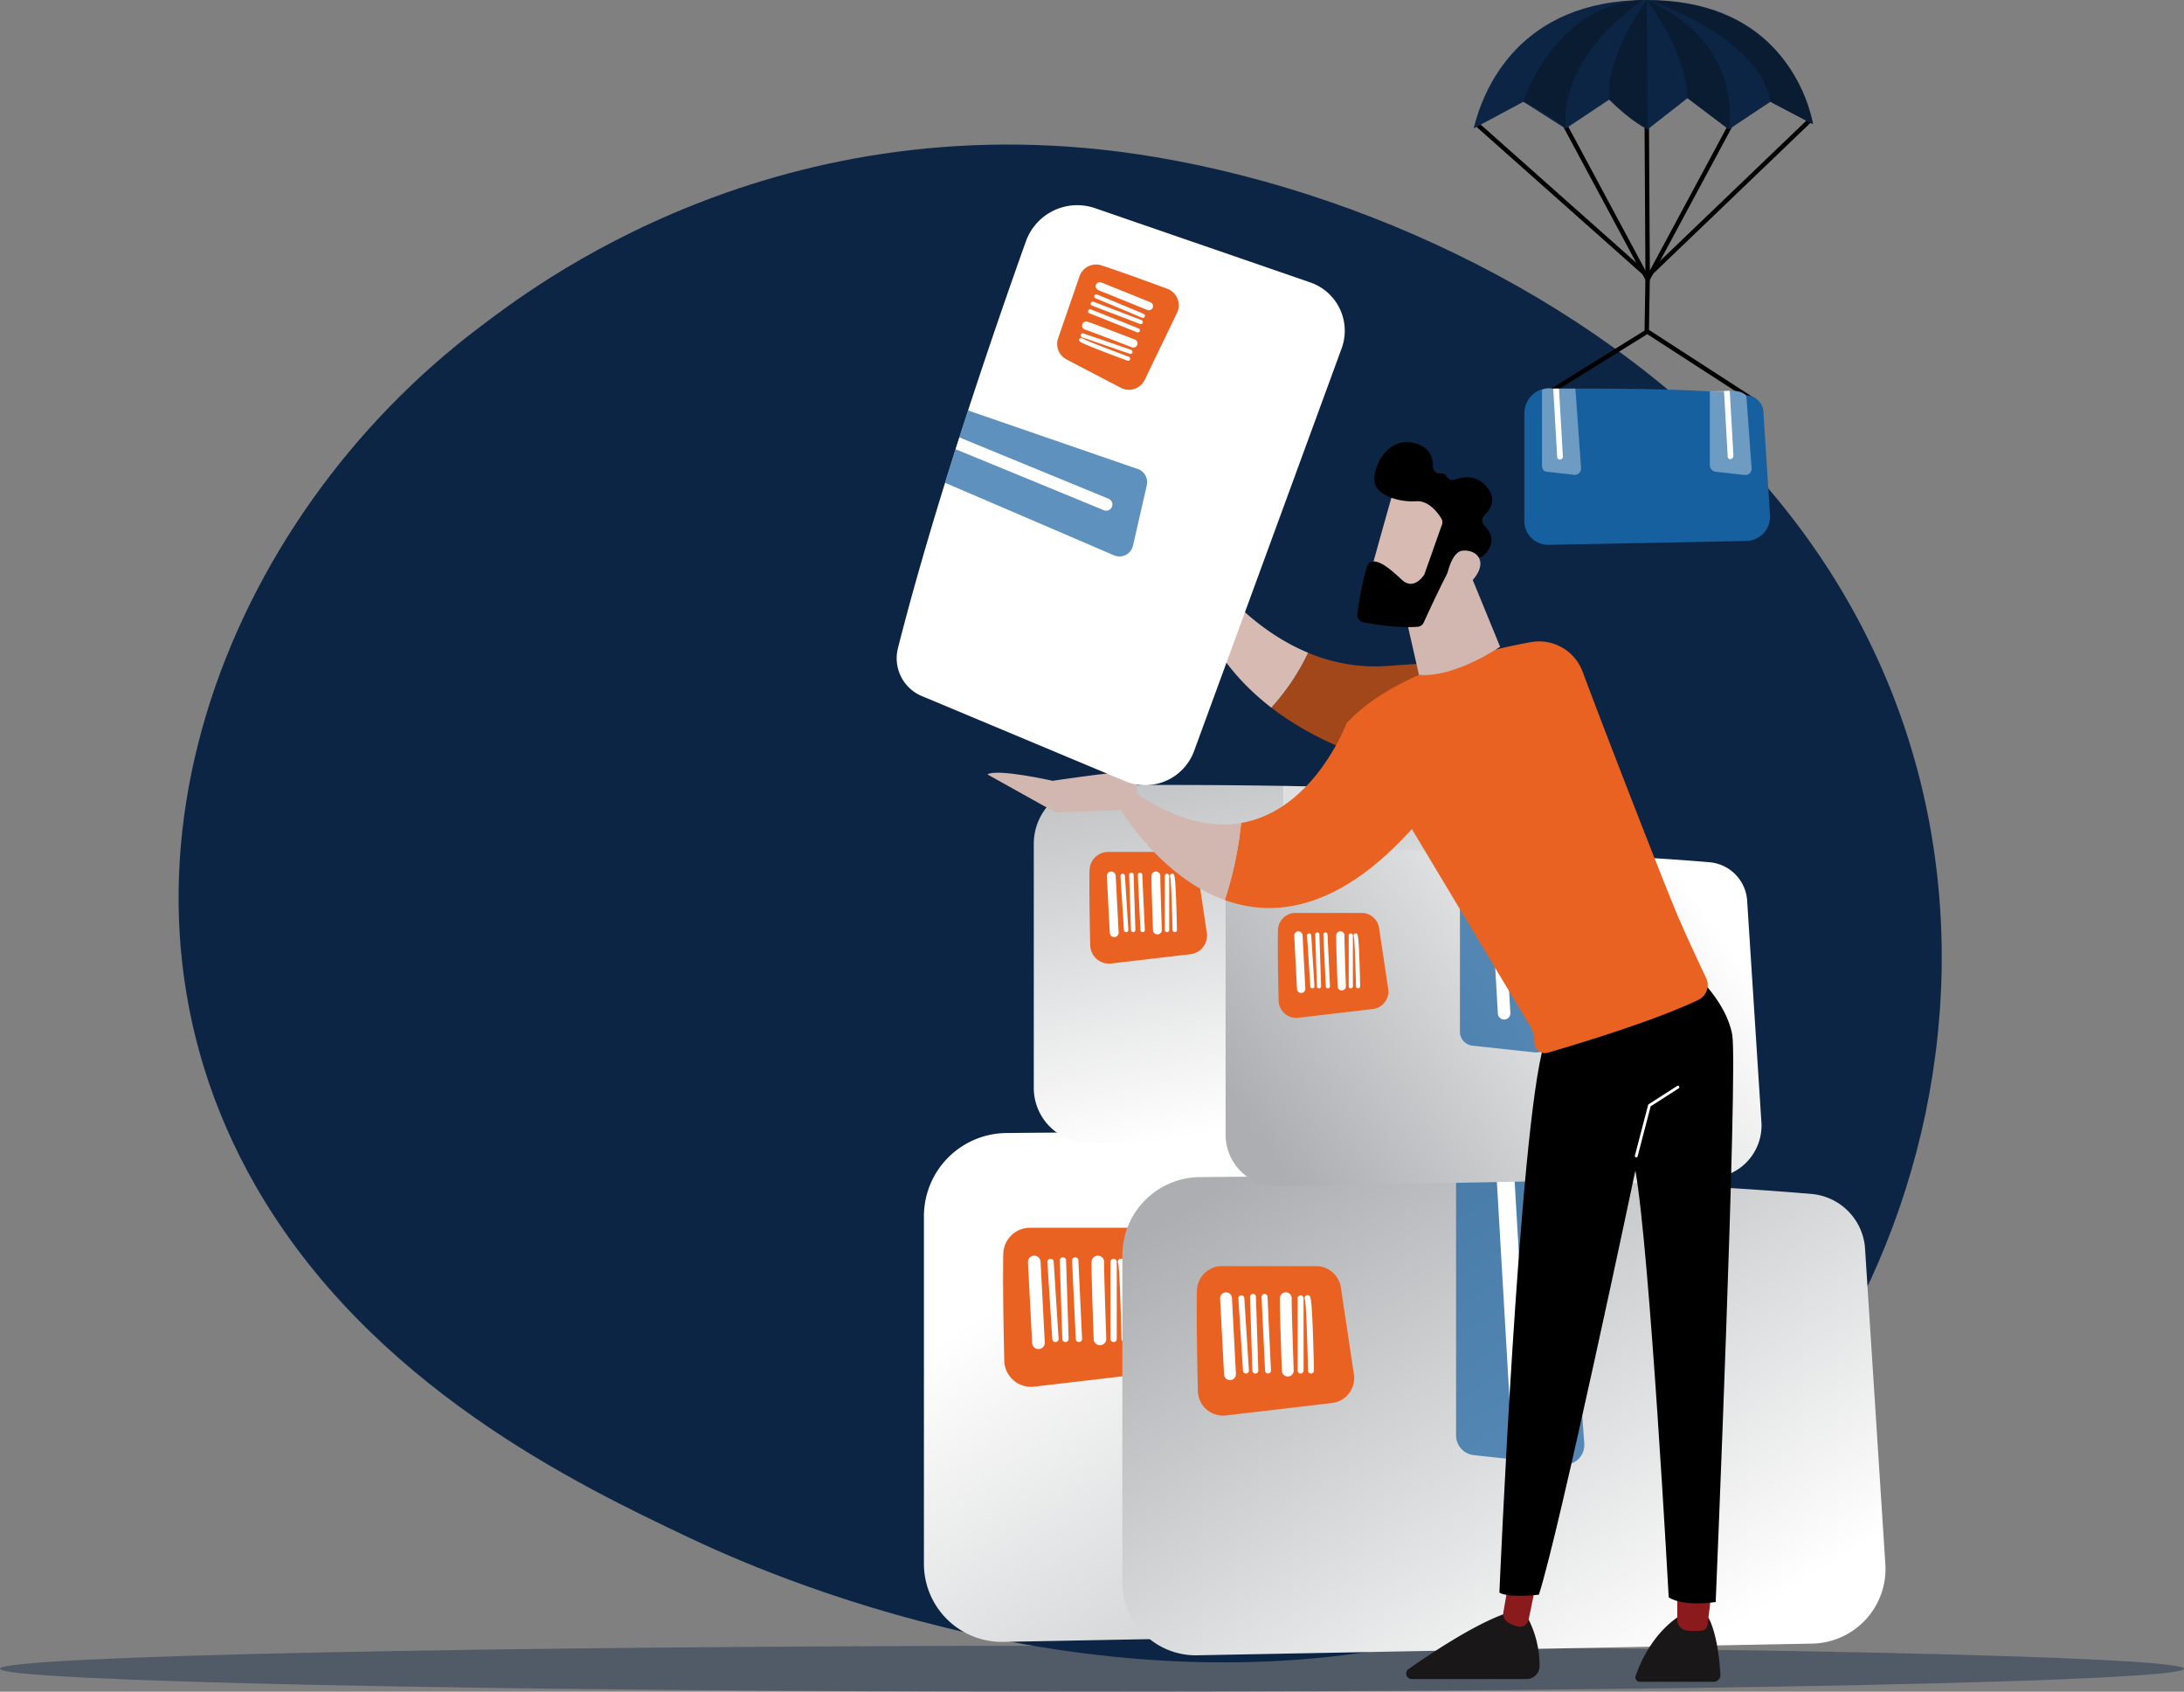 <svg xmlns="http://www.w3.org/2000/svg" xmlns:xlink="http://www.w3.org/1999/xlink" width="867.441" height="671.979" viewBox="0 0 867.441 671.979">
  <rect x="0" y="0" width="867.441" height="671.979" fill="#808080" stroke="none"/>
  <defs>
    <linearGradient id="linear-gradient" x1="1.314" y1="2.769" x2="0.506" y2="1.604" gradientUnits="objectBoundingBox">
      <stop offset="0" stop-color="#ea6222"/>
      <stop offset="0.247" stop-color="#a64f2c"/>
      <stop offset="0.511" stop-color="#643d37"/>
      <stop offset="0.734" stop-color="#34303e"/>
      <stop offset="0.904" stop-color="#172843"/>
      <stop offset="1" stop-color="#0c2545"/>
    </linearGradient>
    <linearGradient id="linear-gradient-2" x1="1.063" y1="1.082" x2="0.202" y2="0.23" gradientUnits="objectBoundingBox">
      <stop offset="0" stop-color="#acaeb1"/>
      <stop offset="1" stop-color="#fff"/>
    </linearGradient>
    <linearGradient id="linear-gradient-3" x1="0.206" y1="-0.404" x2="0.603" y2="0.884" xlink:href="#linear-gradient-2"/>
    <linearGradient id="linear-gradient-4" x1="0.068" y1="0.083" x2="0.855" y2="0.887" xlink:href="#linear-gradient-2"/>
    <linearGradient id="linear-gradient-5" x1="-0.001" y1="0.711" x2="0.946" y2="0.292" xlink:href="#linear-gradient-2"/>
    <linearGradient id="linear-gradient-6" x1="-1.418" y1="0.572" x2="8.739" y2="0.193" gradientUnits="objectBoundingBox">
      <stop offset="0" stop-color="#fff"/>
      <stop offset="1" stop-color="#fff"/>
    </linearGradient>
    <linearGradient id="linear-gradient-7" x1="-1.837" y1="0.568" x2="11.976" y2="0.167" xlink:href="#linear-gradient-6"/>
    <linearGradient id="linear-gradient-8" x1="-1.263" y1="0.558" x2="10.585" y2="0.17" xlink:href="#linear-gradient-6"/>
    <linearGradient id="linear-gradient-9" x1="-0.622" y1="0.551" x2="9.073" y2="0.109" xlink:href="#linear-gradient-6"/>
    <linearGradient id="linear-gradient-10" x1="-1.437" y1="0.541" x2="19.534" y2="0.1" xlink:href="#linear-gradient-6"/>
    <linearGradient id="linear-gradient-11" x1="-0.42" y1="0.531" x2="11.387" y2="0.138" xlink:href="#linear-gradient-6"/>
    <linearGradient id="linear-gradient-12" x1="-1.261" y1="0.588" x2="6.748" y2="0.188" xlink:href="#linear-gradient-6"/>
    <linearGradient id="linear-gradient-13" x1="451.756" y1="0.5" x2="452.756" y2="0.5" gradientUnits="objectBoundingBox">
      <stop offset="0" stop-color="#8a1a1b"/>
      <stop offset="1" stop-color="#ab2d2d"/>
    </linearGradient>
    <linearGradient id="linear-gradient-14" x1="464.414" y1="0.5" x2="465.414" y2="0.5" xlink:href="#linear-gradient-13"/>
    <linearGradient id="linear-gradient-15" x1="129.298" y1="0.5" x2="130.298" y2="0.5" gradientUnits="objectBoundingBox">
      <stop offset="0" stop-color="#d7bbb3"/>
      <stop offset="1" stop-color="#d2b7b0"/>
    </linearGradient>
    <linearGradient id="linear-gradient-16" x1="139.578" y1="-1.615" x2="137.293" y2="1.548" xlink:href="#linear-gradient-15"/>
    <linearGradient id="linear-gradient-17" x1="113.633" y1="-2.795" x2="111.794" y2="5.663" xlink:href="#linear-gradient-15"/>
    <linearGradient id="linear-gradient-18" x1="161.33" y1="-1.142" x2="158.68" y2="2.815" xlink:href="#linear-gradient-15"/>
    <linearGradient id="linear-gradient-19" x1="87.166" y1="124.485" x2="85.948" y2="125.78" xlink:href="#linear-gradient-15"/>
    <linearGradient id="linear-gradient-20" x1="233.933" y1="393.405" x2="236.634" y2="390.867" xlink:href="#linear-gradient-15"/>
  </defs>
  <g id="Group_398" data-name="Group 398" transform="translate(3378.717 -515.905)">
    <path id="Path_401" data-name="Path 401" d="M-2511.276,1341.251c0,5.043-194.183,9.134-433.723,9.134s-433.718-4.091-433.718-9.134,194.184-9.139,433.718-9.139S-2511.276,1336.2-2511.276,1341.251Z" transform="translate(0 -162.5)" fill="#0c2545" opacity="0.4"/>
    <g id="Group_397" data-name="Group 397" transform="translate(-3307.785 515.905)">
      <path id="Path_402" data-name="Path 402" d="M-2733.774,1162.486c-17.294,8.245-32.619,12.381-44.728,15.649-142.334,38.412-280.334-23.595-309.473-37.446-43.028-20.454-126.2-59.99-171.82-139.846-69.017-120.815-12.32-264.327,89.407-340.859,18.607-14,118.251-92.725,268.309-67.4,90.813,15.329,188.017,63.776,247.666,136.811C-2529.206,882.707-2602.72,1100-2733.774,1162.486Z" transform="translate(3290.152 -530.18)" fill="url(#linear-gradient)"/>
      <g id="Group_380" data-name="Group 380" transform="translate(296.031 311.803)">
        <g id="Group_377" data-name="Group 377" transform="translate(0 138.023)">
          <path id="Path_403" data-name="Path 403" d="M-2920.533,1248.895V1110.87a33.07,33.07,0,0,1,32.708-33.087c54.422-.593,166.666-.622,258.505,7.117a24.861,24.861,0,0,1,22.735,23.9l8.584,133.441a31.6,31.6,0,0,1-30.976,32.732l-259.945,4.939A31.02,31.02,0,0,1-2920.533,1248.895Z" transform="translate(2920.533 -1077.55)" fill="url(#linear-gradient-2)"/>
          <path id="Path_404" data-name="Path 404" d="M-2881.2,1135.215c-.231,11.745.117,30.378.4,42.418a10.631,10.631,0,0,0,11.87,10.308l44.788-5.249a10.636,10.636,0,0,0,9.28-12.139l-5.5-36.674a10.636,10.636,0,0,0-10.519-9.059h-39.692A10.621,10.621,0,0,0-2881.2,1135.215Z" transform="translate(2912.716 -1086.961)" fill="#ea6222"/>
          <path id="Path_405" data-name="Path 405" d="M-2736.9,1195.442l37.361,4.03a8.423,8.423,0,0,0,9.3-8.992l-8.168-111.138c-15.661-.5-31.11-.859-46.017-1.113v108.838A8.424,8.424,0,0,0-2736.9,1195.442Z" transform="translate(2885.471 -1077.686)" fill="#fff" opacity="0.37"/>
          <path id="Path_406" data-name="Path 406" d="M-2717.325,1176.264a3.756,3.756,0,0,0,3.748,3.54q.111,0,.221-.007a3.754,3.754,0,0,0,3.533-3.969l-5.634-97c-2.526-.062-5.031-.118-7.537-.175Z" transform="translate(2881.205 -1077.771)" fill="#fff"/>
          <g id="Group_376" data-name="Group 376" transform="translate(41.319 48.95)">
            <path id="Path_407" data-name="Path 407" d="M-2856.107,1173.293a1.254,1.254,0,0,1-1.251-1.174l-1.937-30.552a1.251,1.251,0,0,1,1.172-1.329,1.224,1.224,0,0,1,1.328,1.172l1.938,30.551a1.252,1.252,0,0,1-1.173,1.328C-2856.056,1173.293-2856.083,1173.293-2856.107,1173.293Z" transform="translate(2867.023 -1138.981)" fill="#fff"/>
            <path id="Path_408" data-name="Path 408" d="M-2850.9,1173.148a1.252,1.252,0,0,1-1.252-1.211l-1.016-31.136a1.255,1.255,0,0,1,1.211-1.294,1.185,1.185,0,0,1,1.294,1.211l1.016,31.136a1.254,1.254,0,0,1-1.211,1.294Z" transform="translate(2865.803 -1138.836)" fill="#fff"/>
            <path id="Path_409" data-name="Path 409" d="M-2844.332,1173.148a1.251,1.251,0,0,1-1.25-1.193c-.245-5.119-1.463-30.679-1.463-31.2a1.253,1.253,0,0,1,1.253-1.253,1.253,1.253,0,0,1,1.253,1.24c.014.68.961,20.631,1.458,31.09a1.248,1.248,0,0,1-1.191,1.309A.505.505,0,0,1-2844.332,1173.148Zm-.207-32.389h0Z" transform="translate(2864.583 -1138.836)" fill="#fff"/>
            <path id="Path_410" data-name="Path 410" d="M-2834.063,1174.235a2.5,2.5,0,0,1-2.5-2.417c-1.059-30.167-.873-30.847-.751-31.3a2.508,2.508,0,0,1,3.075-1.759,2.507,2.507,0,0,1,1.825,2.75c-.08,1.812.48,19.365.856,30.13a2.5,2.5,0,0,1-2.415,2.592Z" transform="translate(2862.665 -1138.67)" fill="#fff"/>
            <path id="Path_411" data-name="Path 411" d="M-2826.763,1173.294a1.252,1.252,0,0,1-1.253-1.253V1141.49a1.253,1.253,0,0,1,1.253-1.253,1.252,1.252,0,0,1,1.252,1.253v30.552A1.251,1.251,0,0,1-2826.763,1173.294Z" transform="translate(2860.795 -1138.981)" fill="#fff"/>
            <path id="Path_412" data-name="Path 412" d="M-2821.653,1173.276a1.253,1.253,0,0,1-1.252-1.223c-.24-10.616-.8-27.956-1.3-30.04a1.254,1.254,0,0,1,.047-1.3,1.25,1.25,0,0,1,1.734-.36c.683.448,1.331.872,2.026,31.641a1.254,1.254,0,0,1-1.223,1.281Z" transform="translate(2860.068 -1138.963)" fill="#fff"/>
            <path id="Path_413" data-name="Path 413" d="M-2864.768,1175.764a2.508,2.508,0,0,1-2.5-2.376l-1.671-32.08a2.507,2.507,0,0,1,2.373-2.632,2.536,2.536,0,0,1,2.633,2.373l1.671,32.081a2.509,2.509,0,0,1-2.373,2.633C-2864.681,1175.764-2864.724,1175.764-2864.768,1175.764Z" transform="translate(2868.943 -1138.669)" fill="#fff"/>
          </g>
        </g>
        <g id="Group_379" data-name="Group 379" transform="translate(43.633)">
          <path id="Path_414" data-name="Path 414" d="M-2866.054,1025.548V928.617a23.225,23.225,0,0,1,22.969-23.237c38.219-.416,117.046-.437,181.542,5a17.46,17.46,0,0,1,15.966,16.781l6.029,93.714a22.19,22.19,0,0,1-21.753,22.986l-182.553,3.469A21.785,21.785,0,0,1-2866.054,1025.548Z" transform="translate(2866.054 -905.217)" fill="url(#linear-gradient-3)"/>
          <path id="Path_415" data-name="Path 415" d="M-2838.428,945.713c-.162,8.248.083,21.335.283,29.79a7.466,7.466,0,0,0,8.337,7.238l31.453-3.687a7.467,7.467,0,0,0,6.517-8.525l-3.861-25.756a7.468,7.468,0,0,0-7.386-6.361h-27.875A7.458,7.458,0,0,0-2838.428,945.713Z" transform="translate(2860.564 -911.826)" fill="#ea6222"/>
          <path id="Path_416" data-name="Path 416" d="M-2737.1,988.01l26.239,2.83a5.915,5.915,0,0,0,6.533-6.314l-5.736-78.05c-11-.348-21.847-.6-32.316-.782v76.434A5.916,5.916,0,0,0-2737.1,988.01Z" transform="translate(2841.431 -905.312)" fill="#fff" opacity="0.37"/>
          <path id="Path_417" data-name="Path 417" d="M-2723.346,974.542a2.639,2.639,0,0,0,2.633,2.487c.052,0,.1,0,.155-.006a2.636,2.636,0,0,0,2.481-2.786l-3.957-68.119c-1.773-.044-3.533-.083-5.292-.123Z" transform="translate(2838.435 -905.372)" fill="#fff"/>
          <g id="Group_378" data-name="Group 378" transform="translate(29.017 34.376)">
            <path id="Path_418" data-name="Path 418" d="M-2820.81,972.456a.879.879,0,0,1-.878-.825l-1.361-21.456a.879.879,0,0,1,.823-.933.859.859,0,0,1,.933.823l1.362,21.456a.88.88,0,0,1-.823.933C-2820.774,972.456-2820.793,972.456-2820.81,972.456Z" transform="translate(2828.475 -948.358)" fill="#fff"/>
            <path id="Path_419" data-name="Path 419" d="M-2817.152,972.354a.88.88,0,0,1-.879-.851l-.714-21.866a.882.882,0,0,1,.851-.909.833.833,0,0,1,.909.851l.713,21.866a.881.881,0,0,1-.851.909Z" transform="translate(2827.619 -948.256)" fill="#fff"/>
            <path id="Path_420" data-name="Path 420" d="M-2812.54,972.354a.878.878,0,0,1-.878-.839c-.172-3.594-1.029-21.545-1.029-21.908a.88.88,0,0,1,.881-.879.88.88,0,0,1,.88.871c.01.477.675,14.488,1.023,21.834a.878.878,0,0,1-.837.919A.354.354,0,0,1-2812.54,972.354Zm-.146-22.747h0Z" transform="translate(2826.762 -948.256)" fill="#fff"/>
            <path id="Path_421" data-name="Path 421" d="M-2805.328,973.117a1.758,1.758,0,0,1-1.756-1.7c-.744-21.186-.614-21.663-.527-21.979a1.759,1.759,0,0,1,2.159-1.235,1.76,1.76,0,0,1,1.282,1.931c-.057,1.273.336,13.6.6,21.16a1.758,1.758,0,0,1-1.7,1.82C-2805.285,973.117-2805.308,973.117-2805.328,973.117Z" transform="translate(2825.415 -948.14)" fill="#fff"/>
            <path id="Path_422" data-name="Path 422" d="M-2800.2,972.456a.879.879,0,0,1-.88-.88V950.12a.879.879,0,0,1,.88-.879.879.879,0,0,1,.879.879v21.456A.879.879,0,0,1-2800.2,972.456Z" transform="translate(2824.102 -948.359)" fill="#fff"/>
            <path id="Path_423" data-name="Path 423" d="M-2796.613,972.443a.879.879,0,0,1-.879-.859c-.169-7.456-.562-19.633-.915-21.1a.88.88,0,0,1,.033-.912.877.877,0,0,1,1.218-.252c.48.314.935.612,1.422,22.22a.881.881,0,0,1-.859.9Z" transform="translate(2823.591 -948.346)" fill="#fff"/>
            <path id="Path_424" data-name="Path 424" d="M-2826.892,974.19a1.761,1.761,0,0,1-1.756-1.668l-1.174-22.53a1.762,1.762,0,0,1,1.667-1.849,1.782,1.782,0,0,1,1.849,1.667l1.173,22.53a1.76,1.76,0,0,1-1.666,1.849C-2826.83,974.19-2826.861,974.19-2826.892,974.19Z" transform="translate(2829.824 -948.139)" fill="#fff"/>
          </g>
        </g>
      </g>
      <g id="Group_385" data-name="Group 385" transform="translate(514.382)">
        <g id="Group_381" data-name="Group 381" transform="translate(0.668 46.043)">
          <path id="Path_425" data-name="Path 425" d="M-2578.614,638.4l-.6-.533-67.857-60.29,1.153-1.345,67.258,59.757,63.992-61.38,1.2,1.3Z" transform="translate(2647.07 -573.635)"/>
          <path id="Path_426" data-name="Path 426" d="M-2561.433,659.854l-1.755-.03.374-22.889-.374-63.531,1.755-.01.374,63.551Z" transform="translate(2630.369 -573.393)"/>
          <path id="Path_427" data-name="Path 427" d="M-2569.934,641.057l-33.418-62.293,1.54-.855,31.88,59.425,31.939-59.425,1.539.857Z" transform="translate(2638.366 -574.292)"/>
          <path id="Path_428" data-name="Path 428" d="M-2529.918,708.653l-42.559-27.544-42.006,26.1-.915-1.524,42.94-26.683,43.481,28.141Z" transform="translate(2640.764 -594.42)"/>
        </g>
        <g id="Group_383" data-name="Group 383" transform="translate(20.114 154.255)">
          <g id="Group_382" data-name="Group 382">
            <path id="Path_429" data-name="Path 429" d="M-2525.2,759.058a9.662,9.662,0,0,1-9.374,10.082l-78.672,1.527a9.454,9.454,0,0,1-9.541-9.557V718.584a10.159,10.159,0,0,1,6.16-9.411c.072-.033.155-.057.227-.09a9.518,9.518,0,0,1,3.482-.577c.524-.008,1.062.1,1.618.1h8.8c14.4,0,34.465.037,53.58,1.119,1.825.1,3.643.1,5.445.22.572.041,1.144-.187,1.715-.139.191.017.381-.308.572-.308h.008c2.2,0,4.366,0,6.5,1.785h.063a7.024,7.024,0,0,1,6.818,7.01Z" transform="translate(2622.789 -708.505)" fill="#17609f"/>
            <path id="Path_430" data-name="Path 430" d="M-2598.508,740.1a2.561,2.561,0,0,1-2.818,2.757l-10.866-1.251c-1.294-.137-1.833-1.259-1.833-2.584v-29.94a7.288,7.288,0,0,1,3.167-.577c.524-.008.745.1,1.3.1h8.8Z" transform="translate(2621.044 -708.505)" fill="#fff" opacity="0.37"/>
            <path id="Path_431" data-name="Path 431" d="M-2604.613,735.586a1.138,1.138,0,0,1-1.072,1.206.173.173,0,0,1-.064,0,1.049,1.049,0,0,1-1.135-.977l-1.563-27.184h2.286Z" transform="translate(2619.934 -708.531)" fill="#fff"/>
            <path id="Path_432" data-name="Path 432" d="M-2514.2,740.475a2.521,2.521,0,0,1-2.817,2.693l-11.4-1.283a2.694,2.694,0,0,1-2.369-2.616V709.88c2.631.106,3.735-.187,5.537-.066.762.049,1.615-.067,2.377-.067h.008c2.2,0,4.366,0,6.5,1.785h.063Z" transform="translate(2604.472 -708.753)" fill="#fff" opacity="0.37"/>
            <path id="Path_433" data-name="Path 433" d="M-2520.02,735.447a1.307,1.307,0,0,1-1.073,1.386c-.015.008-.039.092-.063.092a1.112,1.112,0,0,1-1.135-1.049l-1.469-26.083c.763.049,1.524-.046,2.287-.046h.008Z" transform="translate(2603.073 -708.753)" fill="#fff"/>
          </g>
        </g>
        <g id="Group_384" data-name="Group 384">
          <path id="Path_434" data-name="Path 434" d="M-2513.152,565.214l-16.9-8.892-16.509,10.97-16.4-12.414-15.851,12.414-15.261-11.837L-2611.389,567l-16.759-10.682-19.755,10.589c3.7-15.22,17.815-51.007,68.726-51.007C-2530.069,515.905-2516.725,549.186-2513.152,565.214Z" transform="translate(2647.903 -515.905)" fill="#0c2545"/>
          <path id="Path_435" data-name="Path 435" d="M-2623.238,556.323s12.235-38.878,47.621-40.418c0,0-33.192,20.786-30.862,51.1C-2611.355,562.042-2623.238,556.323-2623.238,556.323Z" transform="translate(2642.992 -515.905)" fill="#0a1c32"/>
          <path id="Path_436" data-name="Path 436" d="M-2565.454,567.293l-.375-51.388s-16.721,22.711-14.887,39.551C-2572.043,564.282-2565.454,567.293-2565.454,567.293Z" transform="translate(2634.555 -515.905)" fill="#0a1c32"/>
          <path id="Path_437" data-name="Path 437" d="M-2562.093,515.905s16,20.979,16.226,38.974l16.4,12.414S-2522.566,533.419-2562.093,515.905Z" transform="translate(2630.819 -515.905)" fill="#0a1c32"/>
          <path id="Path_438" data-name="Path 438" d="M-2560.681,516.146s43.616,14.242,48,40.225l16.9,8.892S-2502.625,516.916-2560.681,516.146Z" transform="translate(2630.538 -515.953)" fill="#0a1c32"/>
        </g>
      </g>
      <g id="Group_390" data-name="Group 390" transform="translate(374.843 337.641)">
        <g id="Group_387" data-name="Group 387" transform="translate(0 129.706)">
          <path id="Path_439" data-name="Path 439" d="M-2822.129,1260.447V1130.739a31.078,31.078,0,0,1,30.736-31.094c51.143-.557,156.623-.585,242.929,6.688a23.363,23.363,0,0,1,21.365,22.456l8.066,125.4a29.692,29.692,0,0,1-29.109,30.76l-244.282,4.642A29.152,29.152,0,0,1-2822.129,1260.447Z" transform="translate(2822.129 -1099.427)" fill="url(#linear-gradient-4)"/>
          <path id="Path_440" data-name="Path 440" d="M-2785.162,1153.617c-.217,11.037.11,28.548.379,39.863a9.99,9.99,0,0,0,11.155,9.686l42.089-4.934a9.994,9.994,0,0,0,8.72-11.407l-5.166-34.465a10,10,0,0,0-9.884-8.513h-37.3A9.982,9.982,0,0,0-2785.162,1153.617Z" transform="translate(2814.783 -1108.271)" fill="#ea6222"/>
          <path id="Path_441" data-name="Path 441" d="M-2649.565,1210.214l35.11,3.788a7.915,7.915,0,0,0,8.743-8.45l-7.676-104.442c-14.719-.466-29.236-.806-43.244-1.046v102.28A7.915,7.915,0,0,0-2649.565,1210.214Z" transform="translate(2789.179 -1099.554)" fill="#17609f" opacity="0.69"/>
          <path id="Path_442" data-name="Path 442" d="M-2631.165,1192.193a3.531,3.531,0,0,0,3.522,3.327q.1,0,.208-.007a3.527,3.527,0,0,0,3.32-3.729l-5.294-91.153c-2.374-.059-4.729-.111-7.083-.164Z" transform="translate(2785.17 -1099.634)" fill="#fff"/>
          <g id="Group_386" data-name="Group 386" transform="translate(38.829 46.001)">
            <path id="Path_443" data-name="Path 443" d="M-2761.585,1189.4a1.177,1.177,0,0,1-1.175-1.1l-1.822-28.71a1.177,1.177,0,0,1,1.1-1.249,1.15,1.15,0,0,1,1.249,1.1l1.821,28.711a1.175,1.175,0,0,1-1.1,1.248C-2761.537,1189.4-2761.562,1189.4-2761.585,1189.4Z" transform="translate(2771.844 -1157.156)" fill="#fff"/>
            <path id="Path_444" data-name="Path 444" d="M-2756.691,1189.265a1.178,1.178,0,0,1-1.177-1.138l-.954-29.26a1.178,1.178,0,0,1,1.138-1.216,1.114,1.114,0,0,1,1.216,1.138l.954,29.26a1.178,1.178,0,0,1-1.138,1.217Z" transform="translate(2770.696 -1157.02)" fill="#fff"/>
            <path id="Path_445" data-name="Path 445" d="M-2750.519,1189.265a1.176,1.176,0,0,1-1.175-1.122c-.23-4.81-1.375-28.83-1.375-29.315a1.177,1.177,0,0,1,1.177-1.177,1.177,1.177,0,0,1,1.177,1.165c.013.639.9,19.388,1.37,29.216a1.174,1.174,0,0,1-1.12,1.23A.417.417,0,0,1-2750.519,1189.265Zm-.2-30.437h0Z" transform="translate(2769.551 -1157.02)" fill="#fff"/>
            <path id="Path_446" data-name="Path 446" d="M-2740.869,1190.286a2.352,2.352,0,0,1-2.35-2.271c-1-28.35-.821-28.989-.706-29.413a2.356,2.356,0,0,1,2.89-1.653,2.356,2.356,0,0,1,1.715,2.584c-.076,1.7.45,18.2.8,28.315a2.352,2.352,0,0,1-2.27,2.435C-2740.811,1190.286-2740.842,1190.286-2740.869,1190.286Z" transform="translate(2767.748 -1156.864)" fill="#fff"/>
            <path id="Path_447" data-name="Path 447" d="M-2734.01,1189.4a1.177,1.177,0,0,1-1.177-1.177v-28.71a1.177,1.177,0,0,1,1.177-1.177,1.176,1.176,0,0,1,1.177,1.177v28.71A1.176,1.176,0,0,1-2734.01,1189.4Z" transform="translate(2765.991 -1157.157)" fill="#fff"/>
            <path id="Path_448" data-name="Path 448" d="M-2729.206,1189.385a1.177,1.177,0,0,1-1.177-1.149c-.226-9.976-.752-26.271-1.223-28.23a1.177,1.177,0,0,1,.043-1.221,1.174,1.174,0,0,1,1.63-.338c.642.421,1.251.818,1.9,29.734a1.179,1.179,0,0,1-1.149,1.2Z" transform="translate(2765.308 -1157.14)" fill="#fff"/>
            <path id="Path_449" data-name="Path 449" d="M-2769.725,1191.723a2.355,2.355,0,0,1-2.35-2.232l-1.57-30.148a2.357,2.357,0,0,1,2.23-2.474,2.384,2.384,0,0,1,2.474,2.23l1.569,30.148a2.355,2.355,0,0,1-2.229,2.474C-2769.642,1191.723-2769.684,1191.723-2769.725,1191.723Z" transform="translate(2773.648 -1156.863)" fill="#fff"/>
          </g>
        </g>
        <g id="Group_389" data-name="Group 389" transform="translate(41.003)">
          <path id="Path_450" data-name="Path 450" d="M-2770.933,1050.558v-91.09a21.825,21.825,0,0,1,21.585-21.836c35.917-.391,109.993-.411,170.6,4.7a16.408,16.408,0,0,1,15,15.771l5.665,88.066a20.853,20.853,0,0,1-20.442,21.6l-171.553,3.26A20.473,20.473,0,0,1-2770.933,1050.558Z" transform="translate(2770.933 -937.478)" fill="url(#linear-gradient-5)"/>
          <path id="Path_451" data-name="Path 451" d="M-2744.971,975.534c-.153,7.75.077,20.048.266,27.994a7.015,7.015,0,0,0,7.834,6.8l29.558-3.465a7.019,7.019,0,0,0,6.125-8.011l-3.628-24.2a7.02,7.02,0,0,0-6.941-5.978h-26.2A7.01,7.01,0,0,0-2744.971,975.534Z" transform="translate(2765.774 -943.689)" fill="#ea6222"/>
          <path id="Path_452" data-name="Path 452" d="M-2649.745,1015.282l24.657,2.66a5.559,5.559,0,0,0,6.14-5.934l-5.391-73.346c-10.336-.328-20.531-.567-30.369-.735v71.829A5.559,5.559,0,0,0-2649.745,1015.282Z" transform="translate(2747.793 -937.567)" fill="#17609f" opacity="0.69"/>
          <path id="Path_453" data-name="Path 453" d="M-2636.824,1002.625a2.479,2.479,0,0,0,2.474,2.337c.049,0,.1,0,.146,0a2.479,2.479,0,0,0,2.332-2.619l-3.718-64.015c-1.667-.041-3.321-.078-4.974-.115Z" transform="translate(2744.978 -937.624)" fill="#fff"/>
          <g id="Group_388" data-name="Group 388" transform="translate(27.269 32.306)">
            <path id="Path_454" data-name="Path 454" d="M-2728.415,1000.665a.828.828,0,0,1-.826-.775l-1.278-20.162a.825.825,0,0,1,.773-.877.808.808,0,0,1,.877.774l1.279,20.163a.826.826,0,0,1-.774.876C-2728.381,1000.665-2728.4,1000.665-2728.415,1000.665Z" transform="translate(2735.618 -978.02)" fill="url(#linear-gradient-6)"/>
            <path id="Path_455" data-name="Path 455" d="M-2724.977,1000.569a.827.827,0,0,1-.827-.8l-.67-20.548a.828.828,0,0,1,.8-.855.782.782,0,0,1,.854.8l.671,20.549a.828.828,0,0,1-.8.854Z" transform="translate(2734.813 -977.924)" fill="url(#linear-gradient-7)"/>
            <path id="Path_456" data-name="Path 456" d="M-2720.643,1000.569a.825.825,0,0,1-.825-.788c-.162-3.377-.966-20.246-.966-20.587a.827.827,0,0,1,.827-.826.827.827,0,0,1,.827.818c.01.449.634,13.615.962,20.518a.824.824,0,0,1-.786.863A.316.316,0,0,1-2720.643,1000.569Zm-.137-21.375h0Z" transform="translate(2734.009 -977.924)" fill="url(#linear-gradient-8)"/>
            <path id="Path_457" data-name="Path 457" d="M-2713.866,1001.286a1.651,1.651,0,0,1-1.65-1.595c-.7-19.91-.577-20.358-.5-20.655a1.654,1.654,0,0,1,2.03-1.161,1.655,1.655,0,0,1,1.2,1.815c-.053,1.2.317,12.78.565,19.886a1.651,1.651,0,0,1-1.594,1.709C-2713.826,1001.286-2713.847,1001.286-2713.866,1001.286Z" transform="translate(2732.742 -977.815)" fill="url(#linear-gradient-9)"/>
            <path id="Path_458" data-name="Path 458" d="M-2709.049,1000.665a.826.826,0,0,1-.827-.827V979.676a.826.826,0,0,1,.827-.827.826.826,0,0,1,.827.827v20.163A.826.826,0,0,1-2709.049,1000.665Z" transform="translate(2731.508 -978.02)" fill="url(#linear-gradient-10)"/>
            <path id="Path_459" data-name="Path 459" d="M-2705.675,1000.653a.826.826,0,0,1-.827-.807c-.158-7.006-.528-18.45-.858-19.825a.826.826,0,0,1,.03-.858.824.824,0,0,1,1.145-.237c.451.295.878.575,1.337,20.881a.828.828,0,0,1-.807.846Z" transform="translate(2731.029 -978.008)" fill="url(#linear-gradient-11)"/>
            <path id="Path_460" data-name="Path 460" d="M-2734.131,1002.295a1.654,1.654,0,0,1-1.65-1.567l-1.1-21.172a1.655,1.655,0,0,1,1.566-1.737,1.674,1.674,0,0,1,1.737,1.566l1.1,21.172a1.656,1.656,0,0,1-1.566,1.738Z" transform="translate(2736.886 -977.814)" fill="url(#linear-gradient-12)"/>
          </g>
        </g>
      </g>
      <g id="Group_394" data-name="Group 394" transform="translate(321.25 175.599)">
        <g id="Group_393" data-name="Group 393">
          <g id="Group_392" data-name="Group 392">
            <path id="Path_461" data-name="Path 461" d="M-2538.645,1317.988s3.753,5.915,4.7,22.477a2.7,2.7,0,0,1-2.68,2.858h-29.349a1.73,1.73,0,0,1-1.646-2.276c1.72-5.091,6.92-17.5,18.524-24.593Z" transform="translate(2825.071 -850.887)" fill="#1a1718"/>
            <path id="Path_462" data-name="Path 462" d="M-2533.231,1303.974l-1.66,13.92a2.618,2.618,0,0,1-2.286,2.3,23.188,23.188,0,0,1-6.207-.058,4.3,4.3,0,0,1-3.544-4.265v-13.439Z" transform="translate(2820.932 -848.095)" fill="url(#linear-gradient-13)"/>
            <path id="Path_463" data-name="Path 463" d="M-2633.892,1316.453a40.988,40.988,0,0,1,5.5,20.717,5.185,5.185,0,0,1-5.215,5.072h-45.584a2.182,2.182,0,0,1-1.255-3.969c8.626-6.057,25.58-17.373,37.842-21.82Z" transform="translate(2847.7 -850.887)" fill="#1a1718"/>
            <path id="Path_464" data-name="Path 464" d="M-2619.611,1296.024l-3.541,17.191a3.546,3.546,0,0,1-4.194,2.789,12.836,12.836,0,0,1-4.007-1.676,4.069,4.069,0,0,1-1.818-4.154l3.663-20.827Z" transform="translate(2838.115 -845.491)" fill="url(#linear-gradient-14)"/>
            <path id="Path_465" data-name="Path 465" d="M-2557.3,999.257s12.312,10.854,14.629,23.913-6.564,225.307-6.564,225.307-12.311,2.049-18.657-1.8c0,0-7.528-137.748-13.249-169.578,0,0-30.005,142.689-38.319,168.47,0,0-11.86,1.443-15.685-.813,0,0,7.86-184.965,17.736-217.849Z" transform="translate(2838.495 -787.736)"/>
            <path id="Path_466" data-name="Path 466" d="M-2567.408,1082.828a.546.546,0,0,1-.143-.018.562.562,0,0,1-.4-.685l5.229-20.061a.565.565,0,0,1,.24-.331l11.3-7.248a.561.561,0,0,1,.777.17.563.563,0,0,1-.169.777l-11.114,7.129-5.174,19.848A.562.562,0,0,1-2567.408,1082.828Z" transform="translate(2825.122 -798.713)" fill="#fff"/>
            <path id="Path_467" data-name="Path 467" d="M-2701.312,844.837c51.828-4.3,65.373,6.422,65.373,6.422l-24.906,39.32s-50.925-1.006-87.415-29.131a89.073,89.073,0,0,0,14.614-21.811A68.623,68.623,0,0,0-2701.312,844.837Z" transform="translate(2861.016 -755.957)" fill="#a2471a"/>
            <path id="Path_468" data-name="Path 468" d="M-2791.423,750.764a1.589,1.589,0,0,1,3.026-.608l6.613,14.112a14.694,14.694,0,0,1,1.173,8.747l-2.319,8.214a14.172,14.172,0,0,0,2.892,11.284c6.075,7.6,19.017,21.471,37.441,29.127a89.073,89.073,0,0,1-14.614,21.811c-13.389-10.319-24.837-24.285-31.11-43.2a6.937,6.937,0,0,1-4.893-6.894Z" transform="translate(2869.967 -737.959)" fill="url(#linear-gradient-15)"/>
            <path id="Path_469" data-name="Path 469" d="M-2722.962,866.515c18.245-19.66,53-28.542,73.118-32.191a18.457,18.457,0,0,1,20.628,11.7c9.054,24.34,33.681,87.666,38.454,98.549,3.916,8.928,8,17.649,10.6,23.1a6.545,6.545,0,0,1-3.055,8.721c-16.928,8.16-47.389,17.392-59.738,20.993a4.237,4.237,0,0,1-5.421-4.078,13.238,13.238,0,0,0-1.887-6.812l-46.769-77.938c-29.15,32.322-54.679,35.278-74.291,28.2a147.5,147.5,0,0,0,6.49-30.63C-2735.858,901.176-2722.962,866.515-2722.962,866.515Z" transform="translate(2865.607 -754.839)" fill="#ea6222"/>
            <path id="Path_470" data-name="Path 470" d="M-2823.007,915.56l5.229-6.971c16.927,11.624,31.076,14.38,42.658,12.4a147.493,147.493,0,0,1-6.49,30.63C-2807.446,942.294-2823.007,915.56-2823.007,915.56Z" transform="translate(2875.897 -769.685)" fill="url(#linear-gradient-16)"/>
            <path id="Path_471" data-name="Path 471" d="M-2832.468,913.737l-29.456,1.148-27.121-15.147c3.893-2.44,25.907,2.547,25.907,2.547s23.014-3.48,29.242-3.489c5.173-.006,4.434,7.432,4.035,9.954-.081.514-.148.824-.148.824Z" transform="translate(2889.045 -767.735)" fill="url(#linear-gradient-17)"/>
            <path id="Path_472" data-name="Path 472" d="M-2660.277,789.317l15.542,37.925s-17.857,12.36-32.223,11.184l-7.757-34.1Z" transform="translate(2848.365 -745.938)" fill="url(#linear-gradient-18)"/>
            <g id="Group_391" data-name="Group 391" transform="translate(146.914)">
              <path id="Path_473" data-name="Path 473" d="M-2689.776,756.482c-.356.5-11.244,39.836-11.244,39.836l22.59,5.739,15.858-35.746S-2683.816,748.04-2689.776,756.482Z" transform="translate(2704.697 -738.958)" fill="url(#linear-gradient-19)"/>
              <path id="Path_474" data-name="Path 474" d="M-2671.992,767.941l-6.875,19.471a2.836,2.836,0,0,1-.358.7c-.933,1.326-4.477,5.651-8.68,1.755-3.815-3.535-7.349-6.7-10.611-7.279a2.882,2.882,0,0,0-3.281,2.07,124.744,124.744,0,0,0-3.8,18.977,2.876,2.876,0,0,0,2.339,3.1c4.412.839,13.767,2.345,21.577,1.794a2.883,2.883,0,0,0,2.431-1.674c2.152-4.7,8.747-18.973,11.2-22.665,2.3-3.466,7.946-3.368,10.312-3.158a2.835,2.835,0,0,0,2.125-.7c2.071-1.815,6.011-6.448.468-12a2.888,2.888,0,0,1,.067-4.158c2.38-2.238,4.926-6.208.96-11.131-4.031-5-9.352-4.207-12.613-3.018a2.886,2.886,0,0,1-3.473-1.283,2.284,2.284,0,0,0-2.354-1.1,2.84,2.84,0,0,1-3.03-2.913c.057-3.206-1.091-7.256-6.652-8.988-9.868-3.071-16.021,6.463-16.632,13.576s10.279,9.836,16.682,9.356c4.868-.364,8.482,4.46,9.935,6.794A2.862,2.862,0,0,1-2671.992,767.941Z" transform="translate(2705.611 -735.155)"/>
              <path id="Path_475" data-name="Path 475" d="M-2661.926,801.961s1.594-12.35,6.732-12.955,10.138,3.617,5.03,10.549C-2656.518,808.178-2661.926,801.961-2661.926,801.961Z" transform="translate(2696.914 -745.865)" fill="url(#linear-gradient-20)"/>
            </g>
          </g>
        </g>
      </g>
      <g id="Group_396" data-name="Group 396" transform="translate(285.209 81.502)">
        <path id="Path_476" data-name="Path 476" d="M-2769.764,648.35l-85.477-29.49a21.664,21.664,0,0,0-27.478,13.185c-12,33.576-36,103.082-50.826,161.61a16.288,16.288,0,0,0,9.941,19.185l80.8,33.827a20.7,20.7,0,0,0,26.889-12.19l58.6-159.925A20.321,20.321,0,0,0-2769.764,648.35Z" transform="translate(2934.045 -617.667)" fill="#fff"/>
        <path id="Path_477" data-name="Path 477" d="M-2836.882,647.429c7.322,2.366,18.788,6.563,26.182,9.312a6.965,6.965,0,0,1,3.847,9.554l-12.82,26.615a6.967,6.967,0,0,1-9.5,3.152l-21.537-11.24a6.968,6.968,0,0,1-3.363-8.449l8.481-24.581A6.958,6.958,0,0,1-2836.882,647.429Z" transform="translate(2918.199 -623.525)" fill="#ea6222"/>
        <path id="Path_478" data-name="Path 478" d="M-2829.914,749.175l-5.487,24a5.517,5.517,0,0,1-7.556,3.84l-67.082-28.8c3.039-9.805,6.115-19.45,9.142-28.736l67.4,23.254A5.519,5.519,0,0,1-2829.914,749.175Z" transform="translate(2929.265 -637.936)" fill="#17609f" opacity="0.69"/>
        <path id="Path_479" data-name="Path 479" d="M-2844.074,757.2a2.46,2.46,0,0,1,1.392,3.077c-.016.046-.033.091-.052.135a2.46,2.46,0,0,1-3.213,1.34l-58.865-24.214c.5-1.577,1-3.141,1.5-4.7Z" transform="translate(2928.225 -640.596)" fill="#fff"/>
        <g id="Group_395" data-name="Group 395" transform="translate(72.449 30.566)">
          <path id="Path_480" data-name="Path 480" d="M-2815.967,670.677a.821.821,0,0,0-.46-1.025l-18.506-7.727a.82.82,0,0,0-1.073.441.8.8,0,0,0,.441,1.073l18.506,7.728a.82.82,0,0,0,1.073-.442C-2815.978,670.709-2815.973,670.692-2815.967,670.677Z" transform="translate(2842.092 -657.032)" fill="#fff"/>
          <path id="Path_481" data-name="Path 481" d="M-2817.172,673.871a.822.822,0,0,0-.482-1.035l-19.066-7.281a.821.821,0,0,0-1.06.473.777.777,0,0,0,.473,1.06l19.066,7.281a.822.822,0,0,0,1.06-.473Z" transform="translate(2842.445 -657.756)" fill="#fff"/>
          <path id="Path_482" data-name="Path 482" d="M-2818.586,677.974a.818.818,0,0,1-1.065.459c-6.371-2.543-18.523-7.392-18.942-7.546a.821.821,0,0,1-.5-1.04.82.82,0,0,1,1.044-.509c.321.111,15.889,6.326,19.006,7.571a.821.821,0,0,1,.472,1.03A.293.293,0,0,1-2818.586,677.974Zm-20-7.07.006-.014Z" transform="translate(2842.701 -658.511)" fill="#fff"/>
          <path id="Path_483" data-name="Path 483" d="M-2820.171,684.587a1.64,1.64,0,0,0-.963-2.066c-18.456-7.1-18.917-7.131-19.222-7.152a1.642,1.642,0,0,0-1.747,1.529,1.643,1.643,0,0,0,1.313,1.718c1.14.337,11.89,4.435,18.477,6.968a1.64,1.64,0,0,0,2.121-.942C-2820.183,684.624-2820.177,684.605-2820.171,684.587Z" transform="translate(2843.292 -659.72)" fill="#fff"/>
          <path id="Path_484" data-name="Path 484" d="M-2822.235,688.85a.819.819,0,0,0-.509-1.044l-18.92-6.528a.821.821,0,0,0-1.044.509.82.82,0,0,0,.509,1.044l18.92,6.527A.82.82,0,0,0-2822.235,688.85Z" transform="translate(2843.421 -660.889)" fill="#fff"/>
          <path id="Path_485" data-name="Path 485" d="M-2823.338,692.011a.821.821,0,0,0-.49-1.037c-6.523-2.417-17.143-6.469-18.326-7.224a.822.822,0,0,0-.815-.249.818.818,0,0,0-.593,1c.131.518.255,1.011,19.162,8.015a.822.822,0,0,0,1.055-.484Z" transform="translate(2843.587 -661.335)" fill="#fff"/>
          <path id="Path_486" data-name="Path 486" d="M-2812.663,665.9a1.643,1.643,0,0,0-.937-2.056l-19.51-7.889a1.643,1.643,0,0,0-2.138.907,1.662,1.662,0,0,0,.908,2.138l19.51,7.89a1.643,1.643,0,0,0,2.137-.907C-2812.682,665.951-2812.672,665.923-2812.663,665.9Z" transform="translate(2841.95 -655.831)" fill="#fff"/>
        </g>
      </g>
    </g>
  </g>
</svg>
